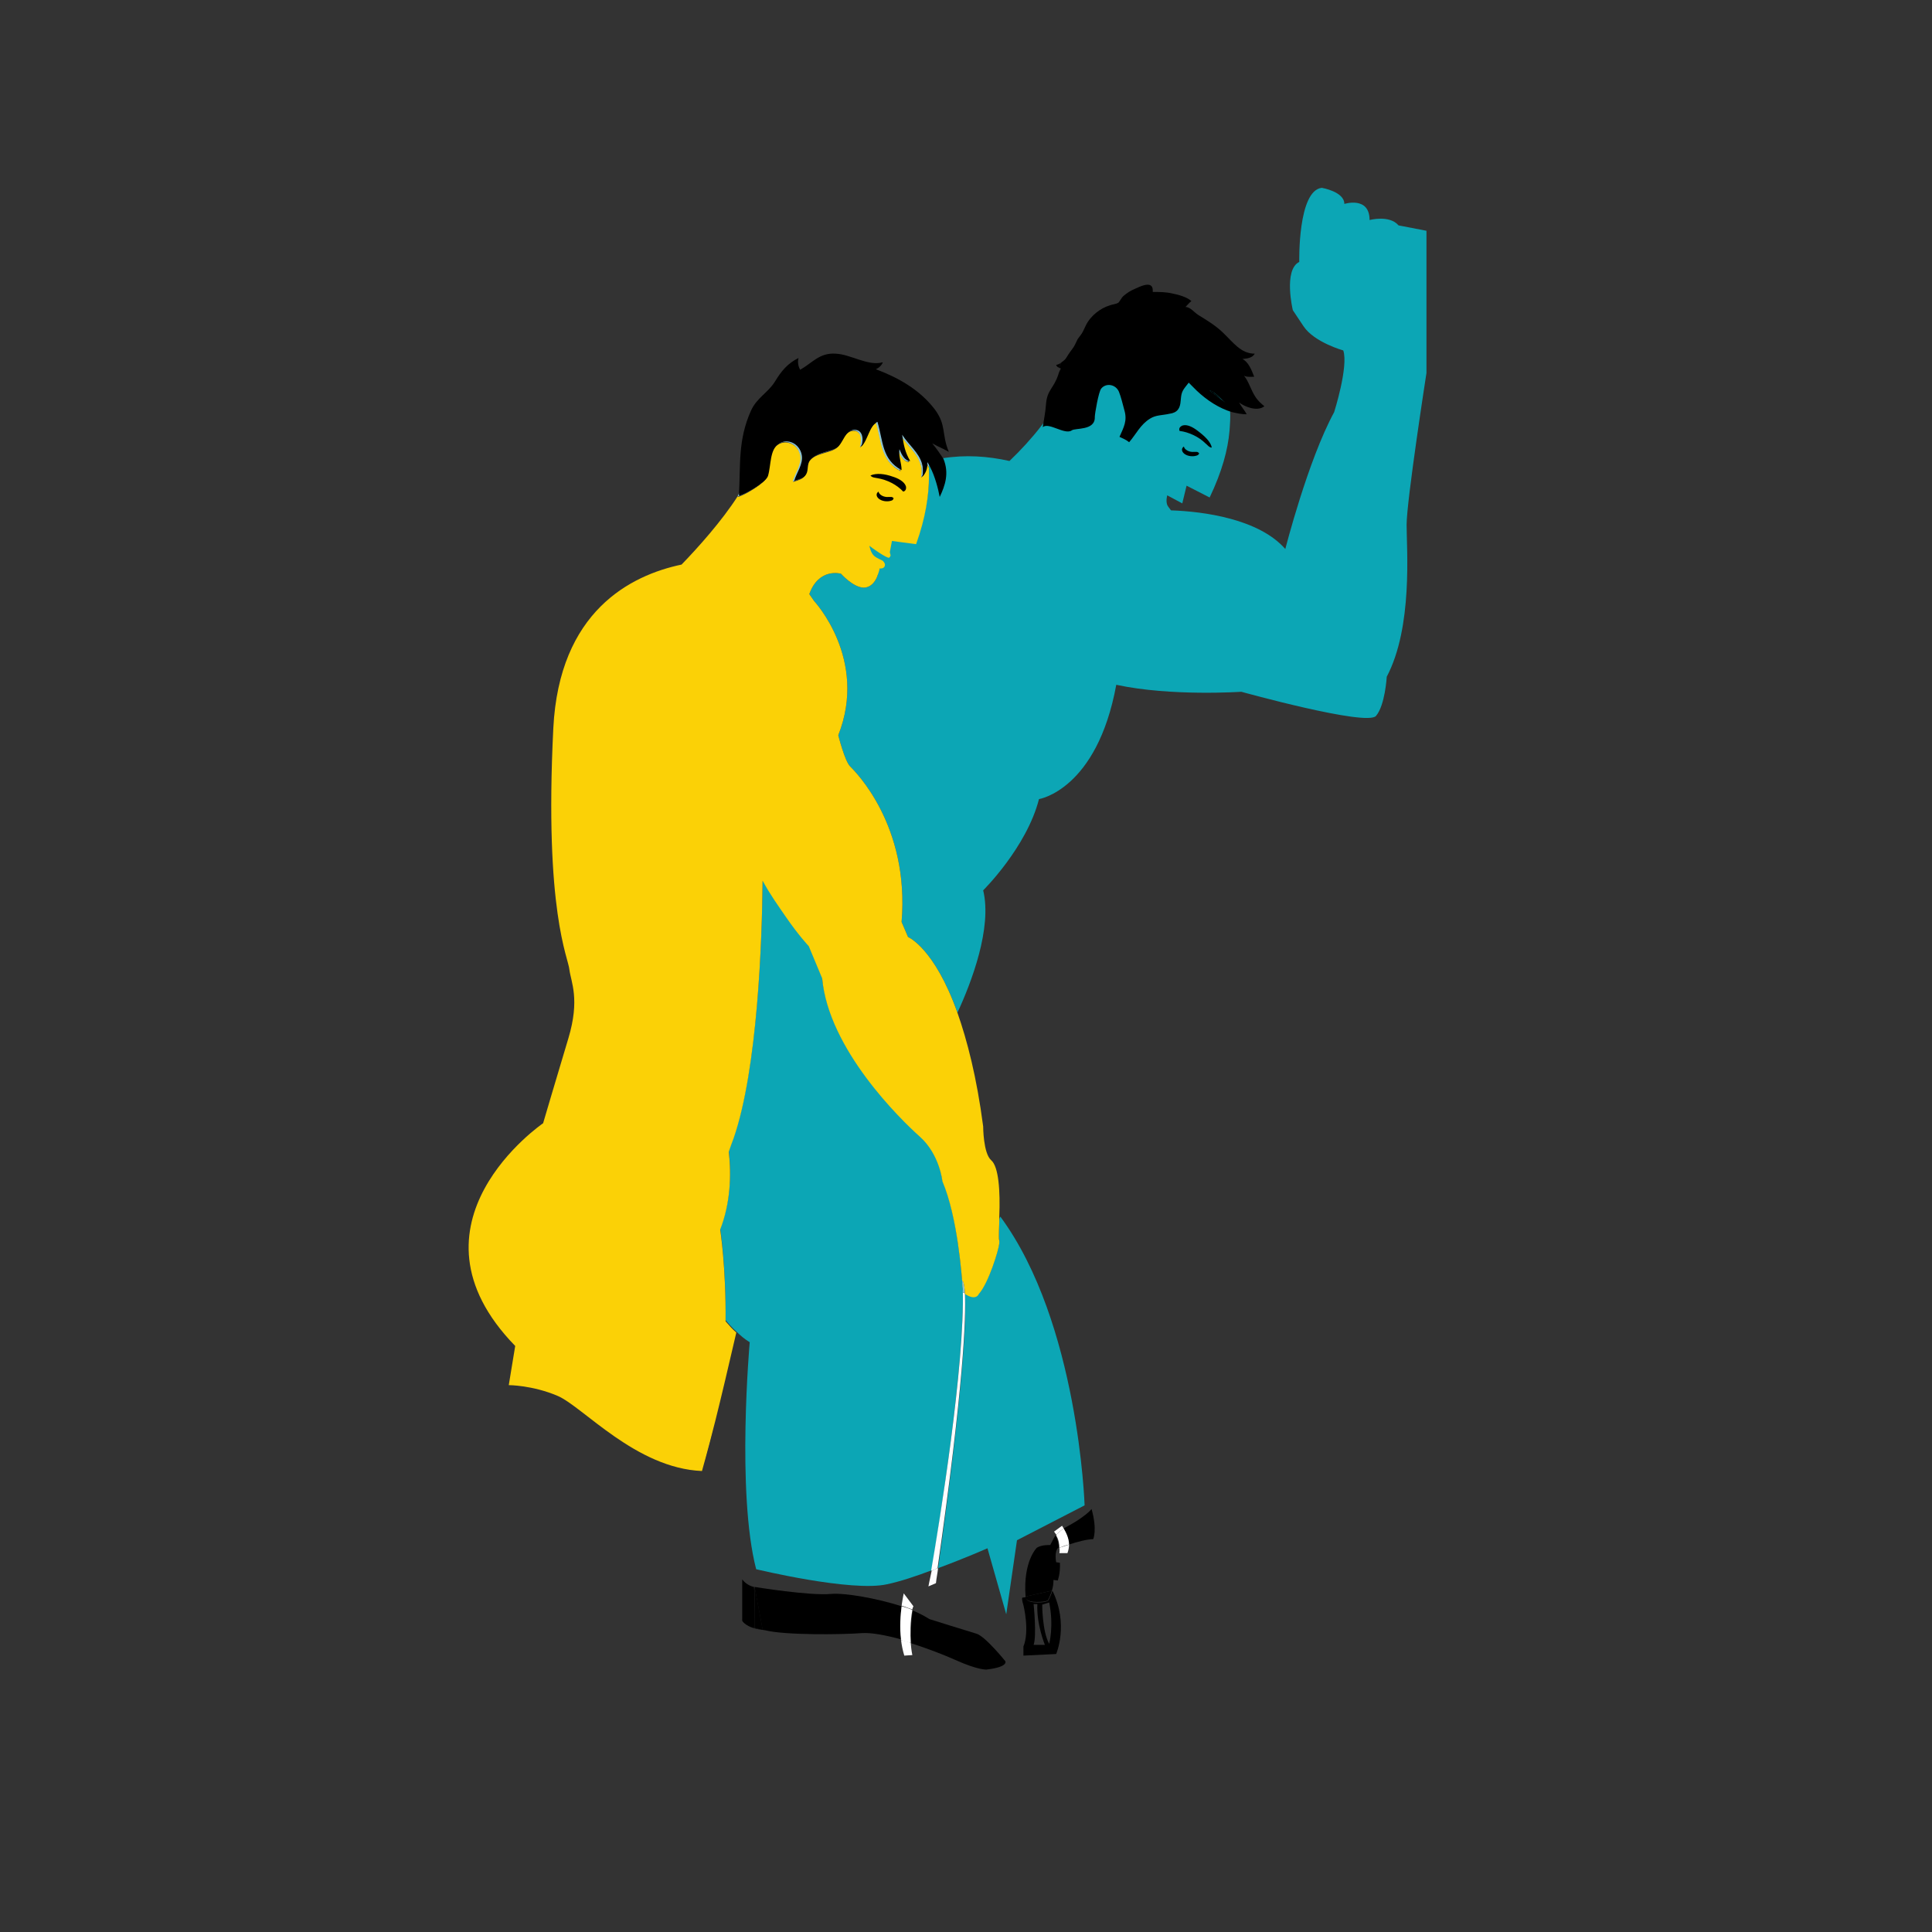 <?xml version="1.0" encoding="utf-8"?>
<!-- Generator: Adobe Illustrator 18.1.1, SVG Export Plug-In . SVG Version: 6.00 Build 0)  -->
<svg version="1.1" id="Layer_1" xmlns="http://www.w3.org/2000/svg" xmlns:xlink="http://www.w3.org/1999/xlink" x="0px" y="0px"
	 viewBox="0 0 360 360" enable-background="new 0 0 360 360" xml:space="preserve">
<rect x="0" y="0" width="360" height="360" fill="#333333" stroke="none"/>
<g id="TESTE_x2C__TESTE_x2C__1_x2C__2_x2C__3">
	<g>
		<g>
			<path fill="#0CA6B5" d="M179.4,240c-0.2-2.8-1-13.5-3.8-20.1c0,0-0.5-5-4.2-8.3c-3.7-3.3-17-16.3-18.2-29.5l-2.5-6
				c0,0-1.9-2-4.3-5.5c-1.3-1.9-2.9-4.1-4.3-6.7c-0.1,10.9-0.9,35-5.4,48c-0.3,0.8-0.6,1.6-0.9,2.5c0.5,4.4,0.3,9.6-1.6,14.5
				c0,0,1.1,7.1,1,17.1c0.6,0.7,1.3,1.5,2,2.1c0.7,0.7,1.5,1.4,2.5,2c0,0-2.5,28,1.2,42.3c0,0,17.8,4.3,24.4,2.8
				c2.4-0.5,5.4-1.5,8.3-2.6C175.1,283.3,179.8,254.3,179.4,240z"/>
			<path fill="#0CA6B5" d="M186.2,227.6c-0.2,5,0.1,2.5,0,4c-0.1,1.2-2,7.4-3.8,9.4c0,0-0.5,1.4-2.6,0c0.3,4.5-0.2,17-5,51.2
				c4.9-1.8,9.2-3.7,9.2-3.7l3.5,12.3l2-13.8l12.6-6.5c0,0-1.1-34-15.7-53.8C186.2,227,186.2,227.3,186.2,227.6z"/>
			<path fill="#0CA6B5" d="M265.8,43l-5.2-1c-1.7-2-5.4-1-5.4-1c0-4.5-4.7-3-4.7-3c0-2.3-4.2-3-4.2-3c-4.5,0.5-4.2,13.8-4.2,13.8
				c-3,1.5-1.2,9-1.2,9s0,0,2,3c2,3,7.4,4.5,7.4,4.5c1,3-1.7,11.5-1.7,11.5c-4.9,9-9.1,25.5-9.1,25.5c-4.9-5.6-15.2-7-21.3-7.2
				c-0.2-0.3-0.5-0.6-0.7-1c-0.3-0.8,0-1.8,0-1.8l2.8,1.5l0.8-3.3l4.3,2.2c2.3-4.8,3.4-8.9,3.7-12.4c0.1-1.4,0.2-2.6,0.1-3.8
				c-0.5-8.7-5.8-12.5-5.8-12.5s-9.8-6.8-16.2-5c-0.6,0.2-1.2,0.4-1.8,0.8c-3.6,2.3-6.6,10.2-8.1,14c-0.1,0.2-0.1,0.4-0.2,0.5
				c-0.6,1.6-1.7,3.4-3.1,5.1c-1.7,2.2-3.8,4.5-5.9,6.5c-4-0.9-8.2-1.2-12.5-0.5c-0.9,0.1-1.7,0.3-2.6,0.5c0,0.3,0,0.6,0.1,1
				c0,0.5,0,1,0,1.5c0,3.5-0.6,7.7-2.4,12.7l-4.5-1.8l-0.3,2.1c-0.5-0.7-1.3-1.1-2.3-1.1c-1.6,0-2.9,1.3-2.9,2.9
				c0,1.5,1.2,2.8,2.8,2.9c0,0.3,0,0.6,0.1,0.9c0,0-0.6,2.4-2.6,2.5c-2,0-4.3-2.6-4.3-2.6s-4.1-1.2-5.9,3.8c0.3,0.4,0.6,0.9,0.9,1.3
				c0,0,10.1,10.8,4.5,25c0,0,1.2,4.8,2.2,5.8c1,1,11.1,11,9.6,29l1.2,2.8c0,0,4.9,2,9.2,14.1c2.6-5.6,6.5-15.8,4.8-22.8
				c0,0,8.1-8,10.4-17c0,0,10.8-1.7,14.4-21.3c10.2,2.2,23.3,1.3,23.3,1.3s23.4,6.5,25.1,4.5s2-7.3,2-7.3c4.9-9.3,3.7-23.8,3.7-28.3
				c0-4.5,3.7-28.3,3.7-28.3L265.8,43L265.8,43z"/>
		</g>
		<path fill="none" d="M195.5,306.3c0,0,0.8-3.3,0-7.7l-1.3,0.4C194.2,299,194.3,304,195.5,306.3z"/>
		<path fill="none" d="M193.3,299h-0.7c0,0,0.6,5.9,0,7.6h2C194.6,306.5,193.1,302.6,193.3,299z"/>
		<path fill="#FDFDFE" d="M173,295.6l1.4-0.6c0.1-1,0.3-1.9,0.4-2.8c-0.4,0.1-0.8,0.3-1.2,0.5C173.2,294.5,173,295.6,173,295.6z"/>
		<path fill="#FDFDFE" d="M179.8,241c-0.1-0.1-0.2-0.1-0.4-0.2c0,0,0-0.3,0-0.7c0.4,14.3-4.3,43.3-5.9,52.6c0.4-0.1,0.8-0.3,1.2-0.5
			C179.6,258,180,245.5,179.8,241z"/>
		<path fill="#8DC4D2" d="M179.8,241c-0.1-2.4-0.5-2.5-0.5-2.5c0,0.5,0,1,0.1,1.6c0,0.5,0,0.7,0,0.7
			C179.5,240.8,179.7,240.9,179.8,241z"/>
		<path fill="#8DC4D2" d="M133.2,264.5c-1.5,5.9-2.5,9.4-2.5,9.4C131.7,270.8,132.5,267.7,133.2,264.5z"/>
		<path d="M196.8,68c0.1,0.3,0.3,0.4,0.5,0.5c0.1-0.3,0.3-0.7,0.5-1C197.5,67.8,197.2,67.9,196.8,68z"/>
		<path d="M206.1,58.5L206.1,58.5C206.1,58.5,206.1,58.5,206.1,58.5z"/>
		<path d="M206.1,58.5L206.1,58.5C206.1,58.5,206.1,58.5,206.1,58.5z"/>
		<path d="M205.5,57.7l0.1,0.1C205.5,57.8,205.5,57.8,205.5,57.7z"/>
		<path d="M205.5,57.7l0.1,0.1C205.5,57.8,205.5,57.8,205.5,57.7z"/>
		<path d="M197.4,73.1c0,0.2,0,0.5-0.1,0.7c1.5-3.8,4.5-11.7,8.1-14c0.5-0.4,1.1-0.6,1.8-0.8l-1.6-1.2c0.2,0.2,0.5,0.6,0.5,0.7l0,0
			c0,0,0,0,0,0c-1.2-0.2-2.4,1.4-3.1,2c-0.9,0.8-1.5,1.8-2.2,2.7c-0.8,1.7-1.6,3.4-3,4.3c-0.2,0.3-0.4,0.7-0.5,1
			c0.5,0.3,1.2,0.3,1.7,0.3C198,69.8,197.6,71.6,197.4,73.1z"/>
		<path d="M224.2,72.5c0.5,0.2,0.9,0.2,1.2,0.3L207.2,59c-0.6,0.2-1.2,0.4-1.8,0.8c-3.6,2.3-6.6,10.2-8.1,14c-0.1,1-0.3,2.2-0.9,2.7
			c1.4,0,2.2,0.3,3.5-0.8c0.9-0.7,2.1-2.8,2.5-3.9c1-0.3,2-1.1,3-1.5c0.7-0.7,1.9-1.3,2.8-1.8c0.6-0.3,2.9-1.6,3.9-1.8
			c0.4-0.1,0.8-0.1,1.2,0c1.8,0.3,3.7,1.4,5.4,2.5c0.9,0.6,1.6,1.2,2.4,2c0.1-0.2,0.3-0.4,0.4-0.5C222.4,71.2,223.1,72.1,224.2,72.5
			z"/>
		<path d="M235.6,75.7c-0.6-0.5-1.2-1-1.7-1.8c-0.8-1.2-1.2-2.8-2.1-3.9c0.5,0.3,1.3,0.2,1.9,0.2c-0.5-1.3-1.1-2.8-2.2-3.3
			c0.7-0.1,1.8-0.1,2.3-1c-2.6,0-4-2.1-6-4c-1.5-1.4-2.9-2.2-4.5-3.2c-0.8-0.5-1.5-1.5-2.4-1.5c0.4-0.4,0.7-0.8,1.1-1.1
			c-0.9-0.8-2.5-1.2-3.5-1.4c-1.2-0.3-2.5-0.3-3.7-0.3c0-0.2,0-0.2,0-0.3c0-2-2.6-0.6-3.5-0.2c-0.7,0.3-1.3,0.7-1.9,1.2
			c-0.4,0.3-0.7,1-1,1.3c-0.5,0.3-1.1,0.3-1.6,0.5c-1.7,0.5-3.6,1.9-4.5,3.8c-0.4,0.8-0.8,1.7-1.2,2.6c-0.1,0.1-0.1,0.2-0.2,0.3
			c-1,1.3-2,2.5-2.7,4c-0.2,0.3-0.4,0.7-0.5,1c-0.2,0.4-0.4,0.8-0.5,1.2c-0.9,2.7-2.1,2.8-2.3,5.6c-0.1,1.5-0.4,2.8-0.6,4.2l0,0
			c1.1-1,4.1,1.5,5.4,0.6c0.6-0.5,4.4,0.1,4.3-2.5c0-0.6,0.7-4.7,1.2-5.3c0.9-1.1,2.7-0.8,3.3,0.6c0.4,1,0.7,2.3,1,3.4
			c0.6,2-0.1,3.2-0.9,5c0.6,0.3,1.2,0.5,1.8,1c1.3-1.5,2.1-3.3,3.9-4.4c1.1-0.7,2.3-0.6,3.6-0.9c1.5-0.2,2-1,2.1-2.4
			c0.1-1,0.1-1.6,0.8-2.5c0.2-0.3,0.5-0.6,0.7-0.9c0.5,0.5,1,1,1.5,1.5c1.9,1.8,4.2,3.3,6.6,4c0.9,0.2,1.8,0.4,2.7,0.4
			c-0.4-0.8-1-1.4-1.4-2.2C231.8,75.7,234.2,76.8,235.6,75.7z M206.1,58.5L206.1,58.5C206.1,58.5,206.1,58.5,206.1,58.5z
			 M225.4,72.8c0.2,0,0.5,0.1,0.7,0.3c0.8,0.5,1.4,1.3,2.2,1.9L225.4,72.8z"/>
		<path d="M226.1,73.1c-0.2-0.2-0.5-0.3-0.7-0.3l2.9,2.2C227.5,74.5,226.9,73.7,226.1,73.1z"/>
		<path d="M226.1,73.1c-0.2-0.2-0.5-0.3-0.7-0.3l2.9,2.2C227.5,74.5,226.9,73.7,226.1,73.1z"/>
		<path fill="#8DC4D2" d="M172.5,86.2L172.5,86.2C172.5,86.2,172.6,86.2,172.5,86.2C172.6,86.2,172.5,86.2,172.5,86.2z"/>
		<path fill="#8DC4D2" d="M164.5,104.3L164.5,104.3L164.5,104.3L164.5,104.3z"/>
		<path fill="#FBD106" d="M164.5,104.5c0.2,0.2,0.4,0.5,0.4,0.7c0,0.4-0.2,0.6-0.5,0.7c-0.4,0-0.2,0.1-0.5,0c0,0.3-0.3,1.1-0.3,1.1
			s-0.6,2.4-2.6,2.5c-2,0-4.3-2.6-4.3-2.6s-4.1-1.2-5.9,3.8c0.3,0.4,0.6,0.9,0.9,1.3c0,0,10.1,10.8,4.5,25c0,0,1.2,4.8,2.2,5.8
			c1,1,11.1,11,9.6,29l1.2,2.8c0,0,4.9,2,9.2,14.1c1.8,5.1,3.6,12,4.8,21.2c0,0,0,5,1.5,6.3c1.4,1.2,1.7,5.8,1.5,10.5
			c0,0.4,0,0.7,0,1c-0.2,5,0.1,2.5,0,4c-0.1,1.2-2,7.4-3.8,9.4c0,0-0.5,1.4-2.6,0c-0.1-2.4-0.5-2.5-0.5-2.5c0,0.5,0,1,0.1,1.6
			c-0.2-2.8-1-13.5-3.8-20.1c0,0-0.5-5-4.2-8.3c-3.7-3.3-17-16.3-18.2-29.5l-2.5-6c0,0-1.9-2-4.3-5.5c-1.3-1.9-2.9-4.1-4.3-6.7
			c-0.1,10.9-0.9,35-5.4,48c-0.3,0.8-0.6,1.6-0.9,2.5c0.5,4.4,0.3,9.6-1.6,14.5c0,0,1.1,7.1,1,17.1c0.6,0.7,1.3,1.5,2,2.1
			c-1.5,6.5-2.8,12-3.9,16.4c-1.5,5.9-2.5,9.4-2.5,9.4c-12.3-0.5-22.2-12-26.9-14c-4.7-2-9.1-2-9.1-2l1.2-7.3
			c-22.2-22.8,5.2-41.5,5.2-41.5s2.5-8.5,4.7-15.8c2.2-7.3,0.5-10.5,0.2-12.8c-0.2-2.3-4.7-10.8-3-45c1.1-21.8,14.4-28.5,23.9-30.5
			c3-3.1,7.5-8.1,10.5-12.8c0,0.1,0,0.2,0,0.2c1-0.2,5-2.5,5.4-3.7c0.6-2,0.3-4.9,2-6c1.6-1.1,3.9-0.1,4.3,2.1
			c0.3,1.7-1,3.3-1.4,4.8c0.9-0.3,1.8-0.5,2.2-1.2c0.5-0.8,0.1-1.9,0.8-2.7c1.3-1.6,4.1-1.4,5.3-2.6c0.9-1,1.2-2.7,2.7-3
			c1.7-0.2,2,1.6,1.5,3.1c1.2-1.1,1.5-3.9,3-4.6c1.1,3.7,0.8,7,4.5,9c0-1.3-0.6-2.6-0.4-3.9c0.4,1,1,2.2,2,2.2c-1-1.7-1.2-3-1.5-4.9
			c1.3,2,3.1,3.3,3.7,5.4c0.2,0.7,0.2,1.5,0.1,2.4c0.6-0.6,1-1.6,0.9-2.7l0,0c0.2,0.3,0.3,0.5,0.5,0.9c0,0.5,0,1,0,1.5
			c0,3.5-0.6,7.7-2.4,12.7l-4.5-0.6l-0.4,2.1c0.1,0.5,0.3,0.6-0.1,1c-0.3,0.3-3.5-2-3.7-2.2c0,0,0.2,1.3,0.9,1.9
			C163.5,104.1,164.4,104.4,164.5,104.5z"/>
		<path fill="#8DC4D2" d="M142.8,88.8c0.6-2,0.3-4.9,2-6c1.6-1.1,3.9-0.1,4.3,2.1c0.3,1.7-1,3.3-1.4,4.8c0.9-0.3,1.8-0.5,2.2-1.2
			c0.5-0.8,0.1-1.9,0.8-2.7c1.3-1.6,4.1-1.4,5.3-2.6c0.9-1,1.2-2.7,2.7-3c1.7-0.2,2,1.6,1.5,3.1c1.2-1.1,1.5-3.9,3-4.6
			c1.1,3.7,0.8,7,4.5,9c0-1.3-0.6-2.6-0.4-3.9c0.4,1,1,2.2,2,2.2c-1-1.7-1.2-3-1.5-4.9c1.3,2,3.1,3.3,3.7,5.4c0.3-0.1,0.7-0.2,1-0.3
			l0,0l0,0c0.1,0,0.3-0.1,0.4-0.1c-1-9.7-7.2-13.2-7.2-13.2S153,66,147.4,70.5c-3.5,2.8-5.7,11.6-6.7,15.3c-0.5,2-1.7,4.2-3.2,6.5
			c0,0.1,0,0.2,0,0.2C138.5,92.3,142.5,90,142.8,88.8z"/>
		<path fill="#8DC4D2" d="M172.6,86.2c0.2,0.3,0.3,0.5,0.5,0.9c0-0.3,0-0.6-0.1-1C172.9,86.1,172.7,86.2,172.6,86.2z"/>
		<path fill="#8DC4D2" d="M171.6,88.9c0.6-0.6,1-1.6,0.9-2.7c-0.3,0.1-0.7,0.2-1,0.3C171.8,87.2,171.8,88,171.6,88.9z"/>
		<path d="M173.7,82.6c1.6,0.9,1.5,0.7,3.1,1.6c-1.4-3.4-0.4-4.9-2.6-7.9c-2.9-3.8-7-6-11-7.5c0.5-0.2,1.1-0.7,1.3-1.3
			c-2.7,0.8-6-1.5-8.8-1.6c-3-0.2-4.3,1.7-6.6,3c-0.4-0.7-0.5-1.5-0.3-2.2c-2,1-3.2,2.4-4.4,4.4c-1.3,2.1-3.4,3-4.5,5.5
			c-2.4,5.4-1.9,9.9-2.2,15.6c0,0.1,0,0.2,0,0.2c1-0.2,5-2.5,5.4-3.7c0.6-2,0.3-4.9,2-6c1.6-1.1,3.9-0.1,4.3,2.1
			c0.3,1.7-1,3.3-1.4,4.8c0.9-0.3,1.8-0.5,2.2-1.2c0.5-0.8,0.1-1.9,0.8-2.7c1.3-1.6,4.1-1.4,5.3-2.6c0.9-1,1.2-2.7,2.7-3
			c1.7-0.2,2,1.6,1.5,3.1c1.2-1.1,1.5-3.9,3-4.6c1.1,3.7,0.8,7,4.5,9c0-1.3-0.6-2.6-0.4-3.9c0.4,1,1,2.2,2,2.2c-1-1.7-1.2-3-1.5-4.9
			c1.3,2,3.1,3.3,3.7,5.4c0.2,0.7,0.2,1.5,0.1,2.4c0.6-0.6,1-1.6,0.9-2.7l0,0l0,0c0.2,0.3,0.3,0.5,0.5,0.9c0.9,1.7,1.5,4,1.8,5.6
			c1-2.1,1.8-4.4,0.7-7.1C175.2,84.6,174.6,83.7,173.7,82.6z"/>
		<path d="M168,299.3c-4.7-1.5-10.5-2.5-13.1-2.3c-3.9,0.4-14.3-1.3-14.3-1.3l1.5,8l0.6,0.1c3.6,0.9,14.1,0.8,18,0.5
			c1.7-0.1,4.4,0.4,7.3,1.2C167.6,303.2,167.8,300.9,168,299.3z"/>
		<path d="M181.9,304.4c-1.7-0.5-8.7-2.7-8.7-2.7c-0.8-0.5-1.9-1.1-3.1-1.6c-0.4,2.2-0.4,4.5-0.3,6.1c3.1,1,6.2,2.2,8.2,3.1
			c4.2,1.9,5.8,1.8,5.8,1.8c4.3-0.5,3.5-1.6,3.5-1.6S183.5,304.8,181.9,304.4z"/>
		<path d="M195.7,287.9c0,0-1.6-0.1-2.5,0.5c0,0-2.6,2.5-2.1,9.1l0.4-0.1l4.5-1c0.2-0.6,0.3-1.3,0.3-2l0.8,0.1c0,0,0.5-1.3,0.4-3.3
			l-0.7-0.1c0,0-0.4-2,0.4-2.7c0,0,0,0,0.1,0c0-0.6-0.2-1.5-0.6-2.3C196.4,286.5,196.1,287.1,195.7,287.9z"/>
		<path d="M200.8,283.3c-1.1,0.7-1.9,1.1-2.6,1.5c0.4,0.6,0.9,1.7,1,3c1.5-0.5,3.4-1,4.5-1c0,0,0.8-1.7-0.3-5.6
			C203.4,281.1,203.2,281.7,200.8,283.3z"/>
		<path d="M193.3,298.6c-2.1,0-2.1-0.8-2.1-0.8c0-0.1,0-0.1,0-0.2l-0.7,0.1c0,0-0.2,0.1,0.2,1.4c0,0,1.2,4.8,0,7.7v1.7l6.1-0.3
			c0,0,2.4-5.5-0.7-11.8l0,0c-0.3,1-0.7,1.7-0.7,1.7S195.4,298.6,193.3,298.6z M192.6,306.5c0.6-1.7,0-7.6,0-7.6h0.7
			c-0.2,3.7,1.4,7.6,1.4,7.6H192.6z M195.5,306.3c-1.3-2.3-1.3-7.3-1.3-7.3l1.3-0.4C196.4,303,195.5,306.3,195.5,306.3z"/>
		<path d="M191.1,297.5c0,0.1,0,0.1,0,0.2c0,0,0,0.8,2.1,0.8s2.1-0.4,2.1-0.4s0.4-0.7,0.7-1.7l-4.5,1L191.1,297.5z"/>
		<path fill="#FFFFFF" d="M197.4,289.4h1.5c0.2-0.5,0.3-1.1,0.3-1.6c-0.8,0.3-1.5,0.5-1.8,0.6C197.5,289,197.4,289.4,197.4,289.4z"
			/>
		<path fill="#FFFFFF" d="M198.2,284.8c-0.2-0.3-0.3-0.5-0.3-0.5l-1.5,1.1c0.2,0.2,0.3,0.5,0.5,0.6
			C197.2,285.5,197.7,285.2,198.2,284.8z"/>
		<path fill="#FFFFFF" d="M196.8,286.1c0.5,0.8,0.6,1.7,0.6,2.3c0.3-0.1,0.9-0.4,1.8-0.6c0-1.2-0.6-2.3-1-3
			C197.7,285.2,197.2,285.5,196.8,286.1z"/>
		<path fill="#FFFFFF" d="M168.5,308.5l1.5-0.1c0,0-0.2-0.9-0.3-2.3c-0.6-0.2-1.2-0.4-1.8-0.5C168,306.5,168.2,307.5,168.5,308.5z"
			/>
		<path fill="#FFFFFF" d="M170.2,299.3l-1.8-2.4c0,0-0.2,0.9-0.4,2.3c0.7,0.2,1.4,0.5,2,0.7C170,299.8,170.1,299.5,170.2,299.3z"/>
		<path fill="#FFFFFF" d="M170,300c-0.6-0.3-1.3-0.5-2-0.7c-0.2,1.6-0.4,3.9-0.1,6.3c0.6,0.2,1.2,0.4,1.8,0.5
			C169.6,304.5,169.6,302.2,170,300z"/>
		<path d="M140.5,295.7c0,0-1.3-0.2-2.2-1.4v7.7c0,0,0.6,1.3,3.7,1.7l0,0l-1.5-0.4C140.6,303.3,140.7,298.1,140.5,295.7z"/>
		<path d="M140.6,303.3l1.5,0.4l-1.5-8C140.7,298.1,140.6,303.3,140.6,303.3z"/>
		<path d="M140.6,303.3l1.5,0.4l-1.5-8C140.7,298.1,140.6,303.3,140.6,303.3z"/>
	</g>
	<path d="M219.8,80.3c-0.2-0.5,0.1-0.8,0.5-1c0.9-0.3,2,0.3,2.9,1c1.2,0.9,2.4,2,2.6,3.1c-0.5,0-0.8-0.5-1.2-0.8
		C223.4,81.4,221.5,80.5,219.8,80.3z"/>
	<path d="M163.5,89.1c-0.5-0.1-1-0.1-1.3-0.5c1.1-0.5,2.7-0.3,4.1,0.2c1,0.3,2.2,0.9,2.5,1.8c0.1,0.4,0,0.9-0.5,1
		C167.1,90.3,165.3,89.4,163.5,89.1z"/>
	<path d="M223.2,84.8c-0.6,0.3-1.6,0.3-2.3-0.1c-0.7-0.4-0.9-1.1-0.3-1.5c0.1,0.6,1,1.1,1.9,1c0.1,0,0.3,0,0.5,0
		c0.1,0,0.3,0.1,0.4,0.2C223.5,84.6,223.3,84.7,223.2,84.8z"/>
	<path d="M166.3,93.2c-0.6,0.3-1.6,0.3-2.3-0.1c-0.7-0.4-0.9-1.1-0.3-1.5c0.1,0.6,1,1.1,1.9,1c0.1,0,0.3,0,0.5,0
		c0.1,0,0.3,0.1,0.4,0.2C166.5,93,166.4,93.1,166.3,93.2z"/>
</g>
</svg>
